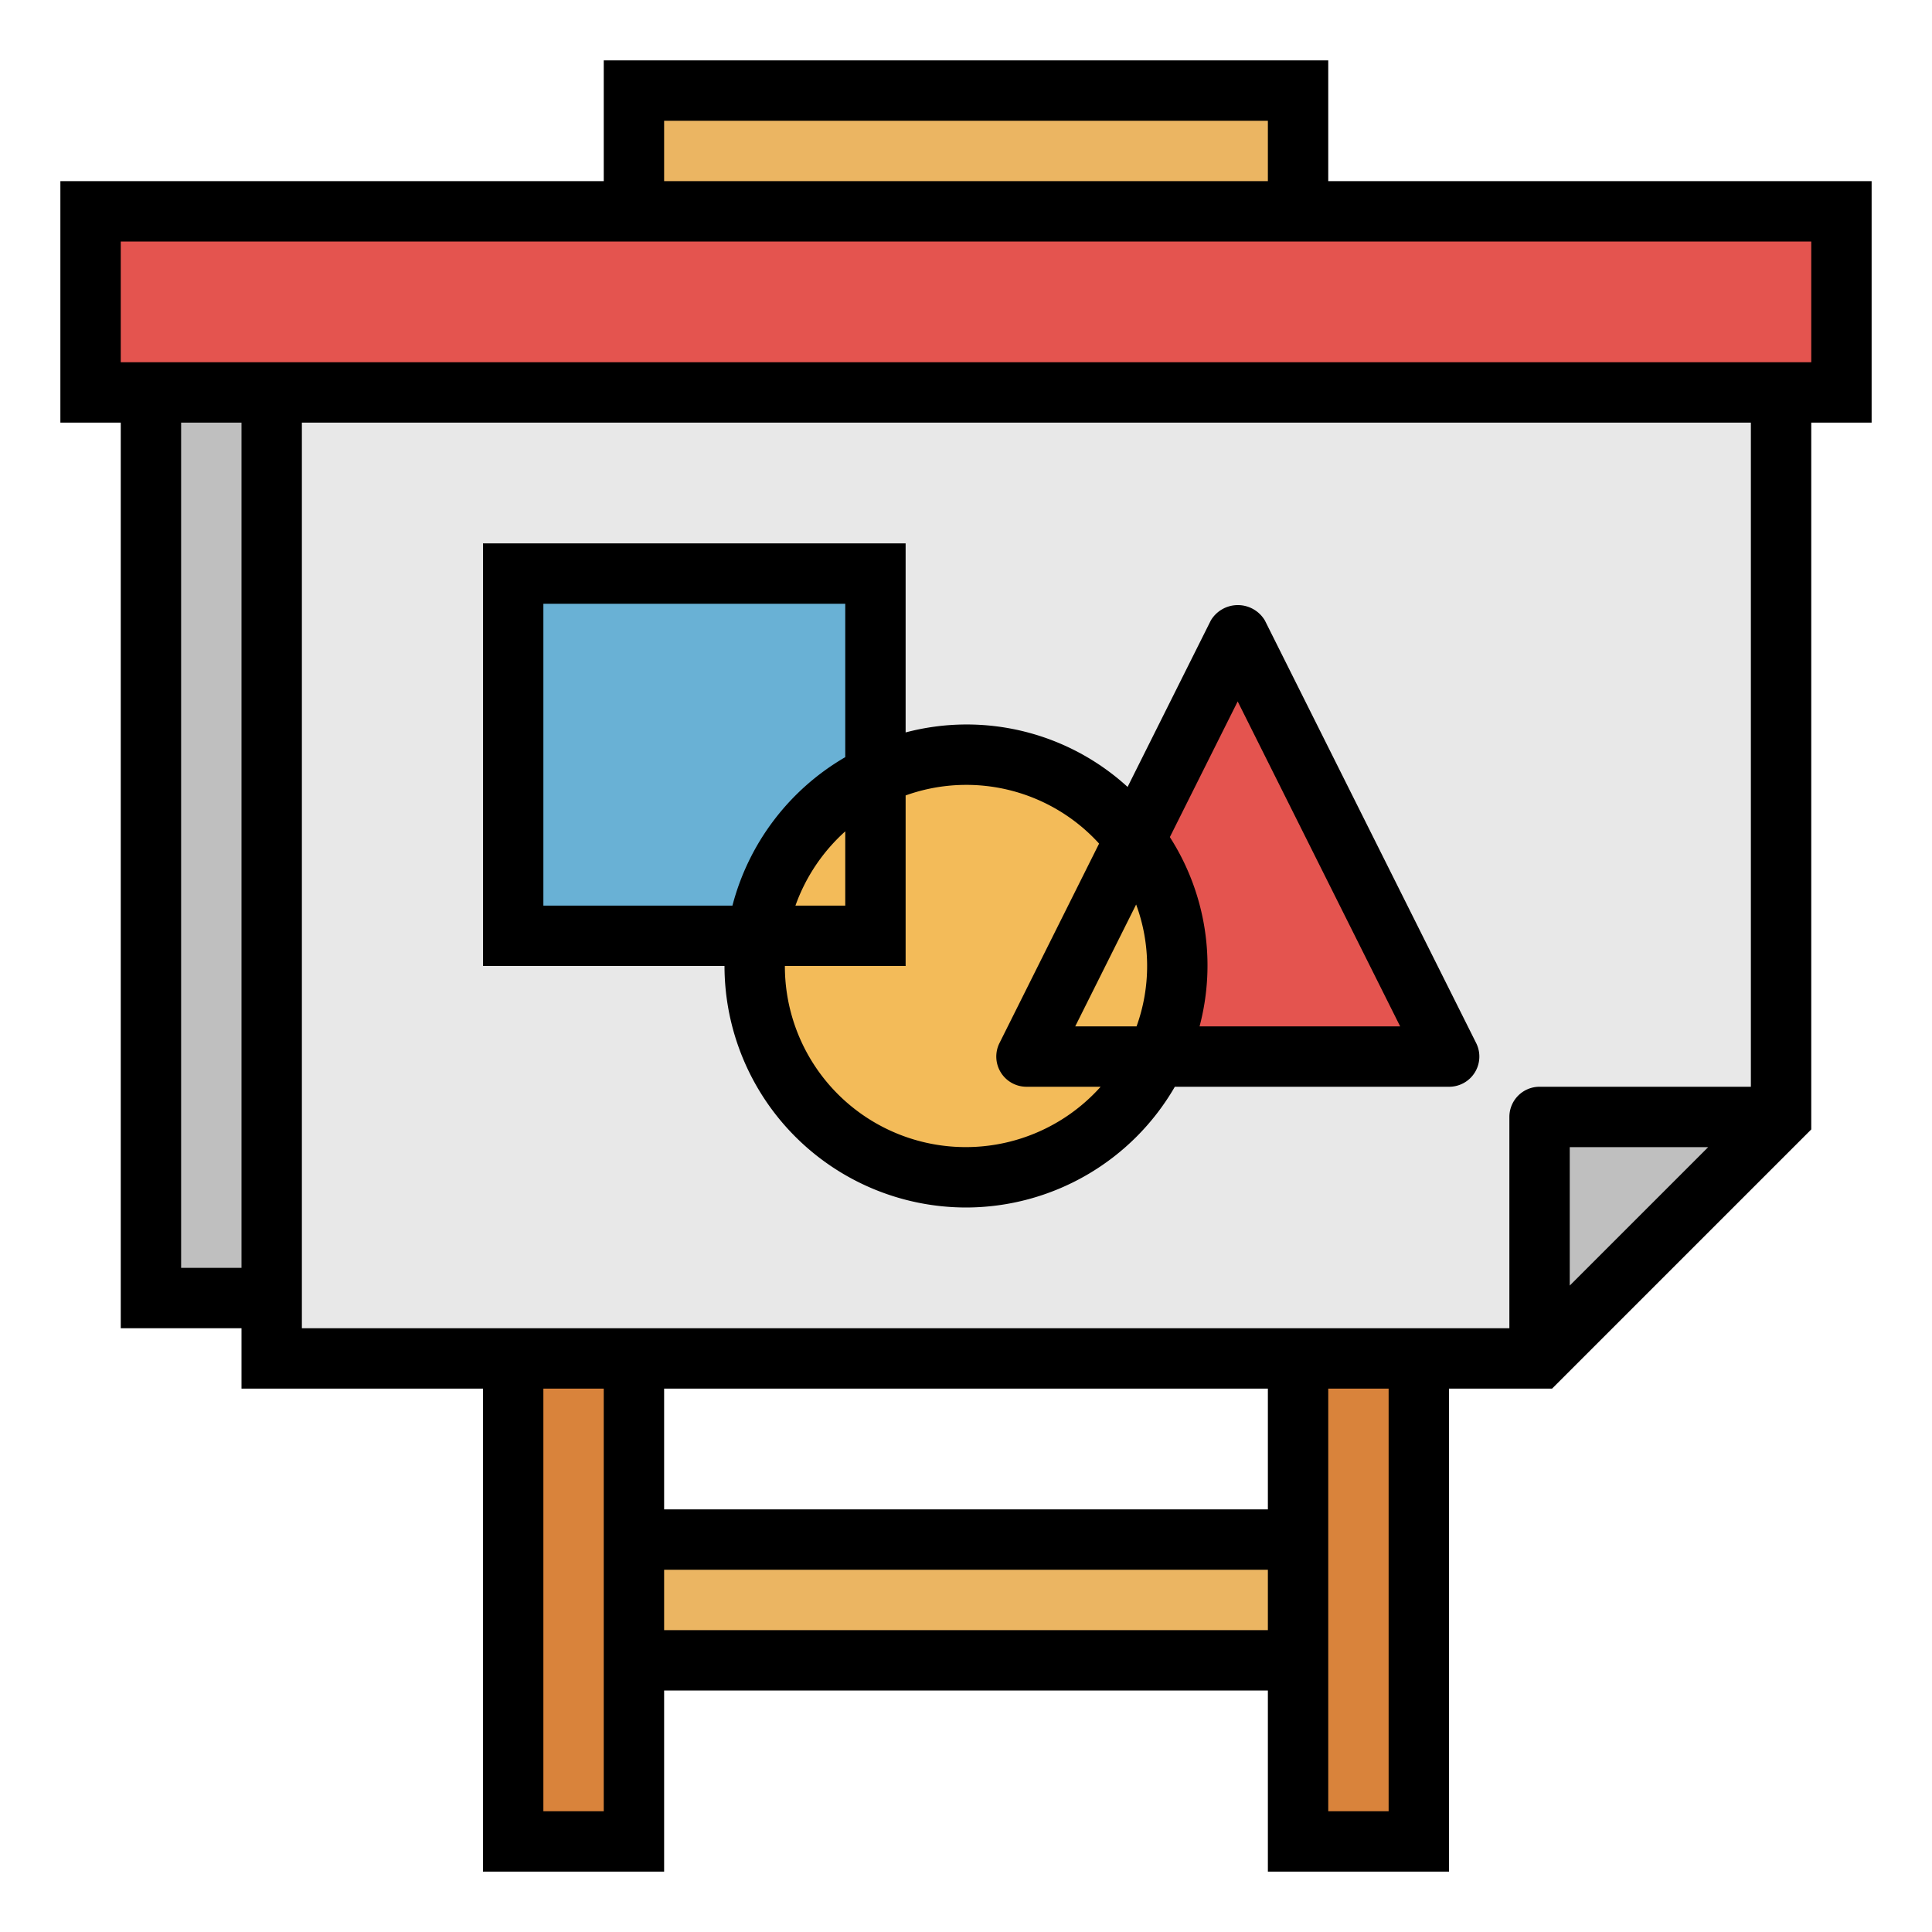 <?xml version="1.0"?>
<svg xmlns="http://www.w3.org/2000/svg" viewBox="0 0 64 64" width="512" height="512"><g id="Filled_outline" data-name="Filled outline"><polygon points="51 45 9 45 9 13 59 13 59 37 51 45" style="fill:#e8e8e8"/><polygon points="48 35 34 35 41 21 48 35" style="fill:#e4544f"/><rect x="3" y="7" width="58" height="6" style="fill:#e4544f"/><polygon points="51 45 51 37 59 37 51 45" style="fill:#bfbfbf"/><rect x="17" y="45" width="4" height="16" style="fill:#d9833b"/><rect x="43" y="45" width="4" height="16" style="fill:#d9833b"/><rect x="21" y="51" width="22" height="4" style="fill:#ebb562"/><rect x="5" y="13" width="4" height="30" style="fill:#bfbfbf"/><rect x="21" y="3" width="22" height="4" style="fill:#ebb562"/><rect x="17" y="19" width="12" height="12" style="fill:#69b1d5"/><circle cx="32" cy="32" r="7" style="fill:#f3bb59"/><path d="M44,2H20V6H2v8H4V44H8v2h8V62h6V56H42v6h6V46h3.414l.293-.293,8-8L60,37.414V14h2V6H44ZM22,4H42V6H22ZM8,42H6V14H8ZM20,60H18V46h2Zm22-6H22V52H42Zm0-4H22V46H42Zm4,10H44V46h2Zm6-17.414V38h4.586ZM58,36H51a1,1,0,0,0-1,1v7H10V14H58ZM60,8v4H4V8Z"/><path d="M32,40a8,8,0,0,0,6.918-4H48a1,1,0,0,0,.9-1.447l-7-14a1.042,1.042,0,0,0-1.79,0l-2.757,5.515A7.9,7.9,0,0,0,30,24.263V18H16V32h8A8.009,8.009,0,0,0,32,40Zm9-16.764L46.382,34H39.737a7.873,7.873,0,0,0-.984-6.27Zm-3.364,6.727A5.885,5.885,0,0,1,37.65,34H35.618ZM30,26.35a5.947,5.947,0,0,1,6.409,1.595l-3.3,6.608A1,1,0,0,0,34,36h2.46A5.992,5.992,0,0,1,26,32h4ZM26.35,30A6.016,6.016,0,0,1,28,27.54V30ZM18,20H28v5.082A8.022,8.022,0,0,0,24.263,30H18Z"/></g></svg>
